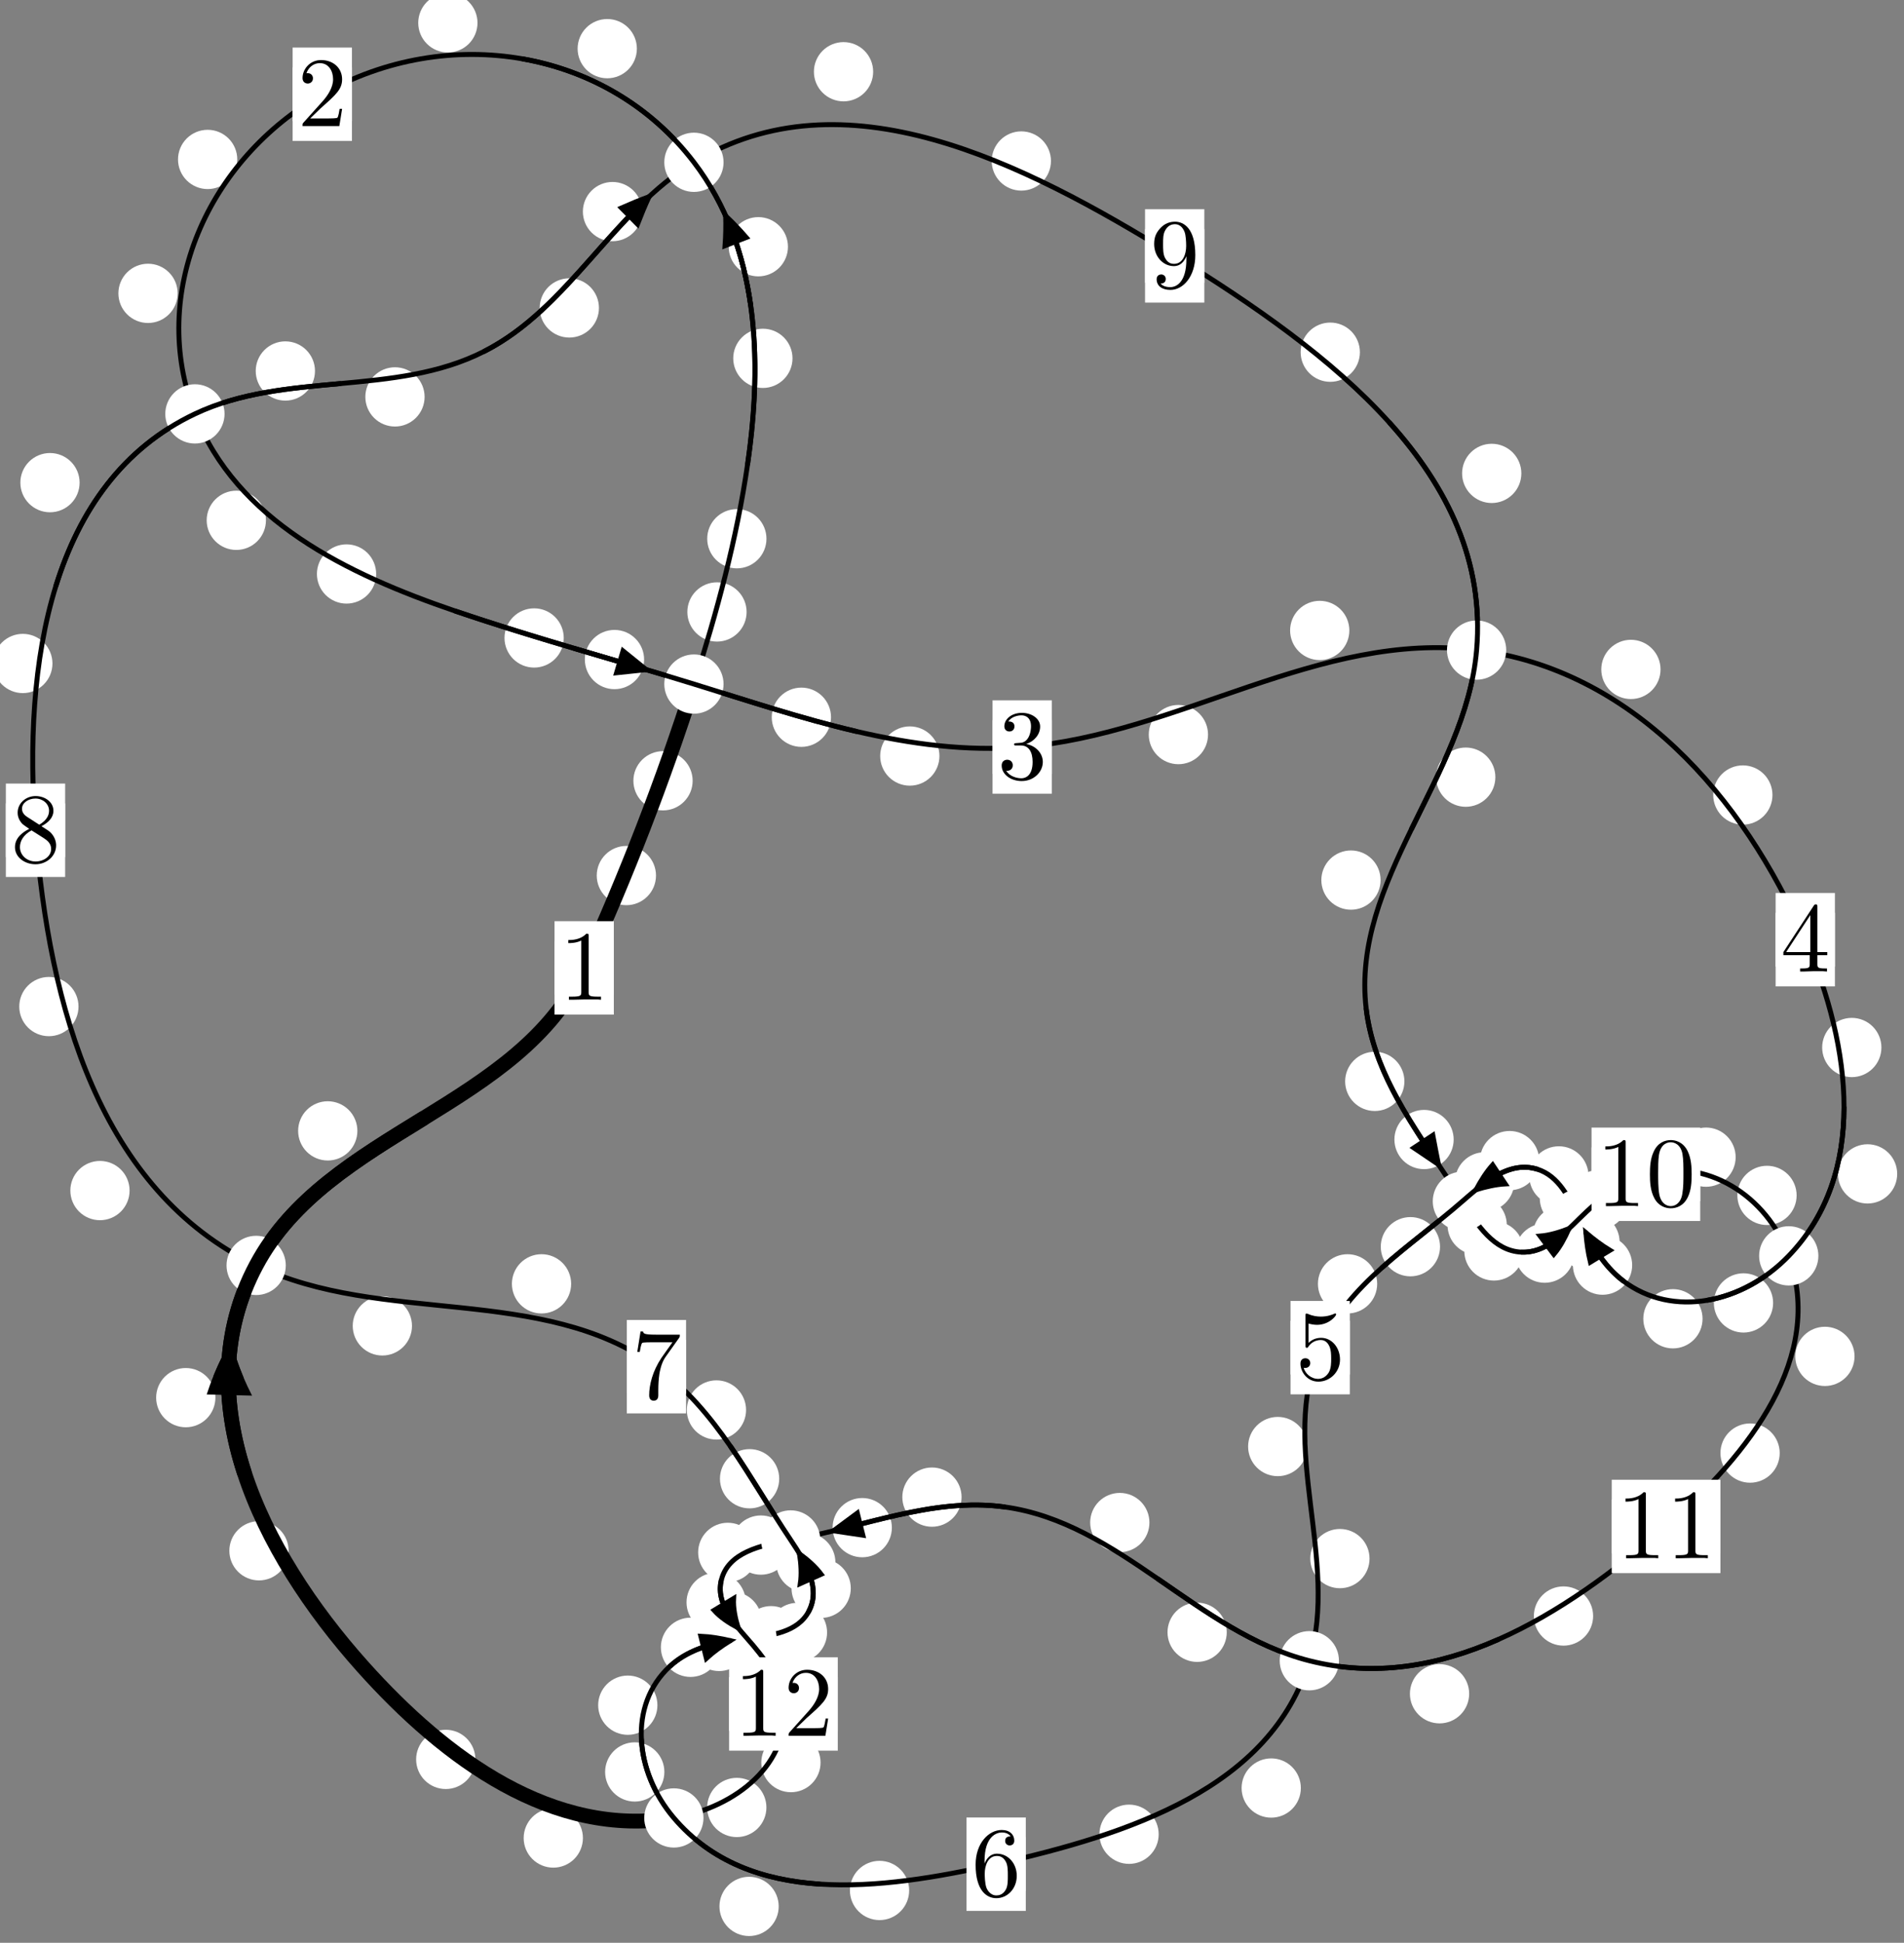 <?xml version="1.0"?>
<!-- Created by MetaPost 1.999 on 2021.07.05:2357 -->
<svg version="1.1" xmlns="http://www.w3.org/2000/svg" xmlns:xlink="http://www.w3.org/1999/xlink" width="192.066" height="195.964" viewBox="0 0 192.066 195.964">
<rect x="0" y="0" width="192.066" height="195.964" fill="#808080" stroke="none"/>
<!-- Original BoundingBox: -70.686783 -126.282303 121.379074 69.682037 -->
  <defs>
    <g transform="scale(0.01,0.01)" id="GLYPHcmr10_48">
      <path style="fill-rule: evenodd;" d="M460 -320C460 -400,455 -480,420 -554C374 -650,292 -666,250 -666C190 -666,117 -640,76 -547C44 -478,39 -400,39 -320C39 -245,43 -155,84 -79C127 2,200 22,249 22C303 22,379 1,423 -94C455 -163,460 -241,460 -320M249 -0C210 -0,151 -25,133 -121C122 -181,122 -273,122 -332C122 -396,122 -462,130 -516C149 -635,224 -644,249 -644C282 -644,348 -626,367 -527C377 -471,377 -395,377 -332C377 -257,377 -189,366 -125C351 -30,294 -0,249 -0"></path>
    </g>
    <g transform="scale(0.01,0.01)" id="GLYPHcmr10_49">
      <path style="fill-rule: evenodd;" d="M294 -640C294 -664,294 -666,271 -666C209 -602,121 -602,89 -602L89 -571C109 -571,168 -571,220 -597L220 -79C220 -43,217 -31,127 -31L95 -31L95 -0L257 -0L130 -3L217 -3L257 -3L297 -3L384 -3L419 -0L419 -31L387 -31C297 -31,294 -42,294 -79"></path>
    </g>
    <g transform="scale(0.01,0.01)" id="GLYPHcmr10_50">
      <path style="fill-rule: evenodd;" d="M127 -77L233 -180C389 -318,449 -372,449 -472C449 -586,359 -666,237 -666C124 -666,50 -574,50 -485C50 -429,100 -429,103 -429C120 -429,155 -441,155 -482C155 -508,137 -534,102 -534C94 -534,92 -534,89 -533C112 -598,166 -635,224 -635C315 -635,358 -554,358 -472C358 -392,308 -313,253 -251L61 -37C50 -26,50 -24,50 -0L421 -0L449 -174L424 -174C419 -144,412 -100,402 -85C395 -77,329 -77,307 -77"></path>
    </g>
    <g transform="scale(0.01,0.01)" id="GLYPHcmr10_51">
      <path style="fill-rule: evenodd;" d="M290 -352C372 -379,430 -449,430 -528C430 -610,342 -666,246 -666C145 -666,69 -606,69 -530C69 -497,91 -478,120 -478C151 -478,171 -500,171 -529C171 -579,124 -579,109 -579C140 -628,206 -641,242 -641C283 -641,338 -619,338 -529C338 -517,336 -459,310 -415C280 -367,246 -364,221 -363C213 -362,189 -360,182 -360C174 -359,167 -358,167 -348C167 -337,174 -337,191 -337L235 -337C317 -337,354 -269,354 -171C354 -35,285 -6,241 -6C198 -6,123 -23,88 -82C123 -77,154 -99,154 -137C154 -173,127 -193,98 -193C74 -193,42 -179,42 -135C42 -44,135 22,244 22C366 22,457 -69,457 -171C457 -253,394 -331,290 -352"></path>
    </g>
    <g transform="scale(0.01,0.01)" id="GLYPHcmr10_52">
      <path style="fill-rule: evenodd;" d="M294 -165L294 -78C294 -42,292 -31,218 -31L197 -31L197 -0L332 -0L238 -3L290 -3L332 -3L374 -3L427 -3L468 -0L468 -31L447 -31C373 -31,371 -42,371 -78L371 -165L471 -165L471 -196L371 -196L371 -651C371 -671,371 -677,355 -677C346 -677,343 -677,335 -665L28 -196L28 -165M300 -196L56 -196L300 -569"></path>
    </g>
    <g transform="scale(0.01,0.01)" id="GLYPHcmr10_53">
      <path style="fill-rule: evenodd;" d="M449 -201C449 -320,367 -420,259 -420C211 -420,168 -404,132 -369L132 -564C152 -558,185 -551,217 -551C340 -551,410 -642,410 -655C410 -661,407 -666,400 -666C399 -666,397 -666,392 -663C372 -654,323 -634,256 -634C216 -634,170 -641,123 -662C115 -665,113 -665,111 -665C101 -665,101 -657,101 -641L101 -345C101 -327,101 -319,115 -319C122 -319,124 -322,128 -328C139 -344,176 -398,257 -398C309 -398,334 -352,342 -334C358 -297,360 -258,360 -208C360 -173,360 -113,336 -71C312 -32,275 -6,229 -6C156 -6,99 -59,82 -118C85 -117,88 -116,99 -116C132 -116,149 -141,149 -165C149 -189,132 -214,99 -214C85 -214,50 -207,50 -161C50 -75,119 22,231 22C347 22,449 -74,449 -201"></path>
    </g>
    <g transform="scale(0.01,0.01)" id="GLYPHcmr10_54">
      <path style="fill-rule: evenodd;" d="M132 -328L132 -352C132 -605,256 -641,307 -641C331 -641,373 -635,395 -601C380 -601,340 -601,340 -556C340 -525,364 -510,386 -510C402 -510,432 -519,432 -558C432 -618,388 -666,305 -666C177 -666,42 -537,42 -316C42 -49,158 22,251 22C362 22,457 -72,457 -204C457 -331,368 -427,257 -427C189 -427,152 -376,132 -328M251 -6C188 -6,158 -66,152 -81C134 -128,134 -208,134 -226C134 -304,166 -404,256 -404C272 -404,318 -404,349 -342C367 -305,367 -254,367 -205C367 -157,367 -107,350 -71C320 -11,274 -6,251 -6"></path>
    </g>
    <g transform="scale(0.01,0.01)" id="GLYPHcmr10_55">
      <path style="fill-rule: evenodd;" d="M476 -609C485 -621,485 -623,485 -644L242 -644C120 -644,118 -657,114 -676L89 -676L56 -470L81 -470C84 -486,93 -549,106 -561C113 -567,191 -567,204 -567L411 -567C400 -551,321 -442,299 -409C209 -274,176 -135,176 -33C176 -23,176 22,222 22C268 22,268 -23,268 -33L268 -84C268 -139,271 -194,279 -248C283 -271,297 -357,341 -419"></path>
    </g>
    <g transform="scale(0.01,0.01)" id="GLYPHcmr10_56">
      <path style="fill-rule: evenodd;" d="M163 -457C117 -487,113 -521,113 -538C113 -599,178 -641,249 -641C322 -641,386 -589,386 -517C386 -460,347 -412,287 -377M309 -362C381 -399,430 -451,430 -517C430 -609,341 -666,250 -666C150 -666,69 -592,69 -499C69 -481,71 -436,113 -389C124 -377,161 -352,186 -335C128 -306,42 -250,42 -151C42 -45,144 22,249 22C362 22,457 -61,457 -168C457 -204,446 -249,408 -291C389 -312,373 -322,309 -362M209 -320L332 -242C360 -223,407 -193,407 -132C407 -58,332 -6,250 -6C164 -6,92 -68,92 -151C92 -209,124 -273,209 -320"></path>
    </g>
    <g transform="scale(0.01,0.01)" id="GLYPHcmr10_57">
      <path style="fill-rule: evenodd;" d="M367 -318L367 -286C367 -52,263 -6,205 -6C188 -6,134 -8,107 -42C151 -42,159 -71,159 -88C159 -119,135 -134,113 -134C97 -134,67 -125,67 -86C67 -19,121 22,206 22C335 22,457 -114,457 -329C457 -598,342 -666,253 -666C198 -666,149 -648,106 -603C65 -558,42 -516,42 -441C42 -316,130 -218,242 -218C303 -218,344 -260,367 -318M243 -241C227 -241,181 -241,150 -304C132 -341,132 -391,132 -440C132 -494,132 -541,153 -578C180 -628,218 -641,253 -641C299 -641,332 -607,349 -562C361 -530,365 -467,365 -421C365 -338,331 -241,243 -241"></path>
    </g>
  </defs>
  <path d="M66.174 88.314C66.174 87.522,65.859 86.762,65.298 86.201C64.738 85.641,63.978 85.326,63.185 85.326C62.392 85.326,61.632 85.641,61.072 86.201C60.511 86.762,60.196 87.522,60.196 88.314C60.196 89.107,60.511 89.867,61.072 90.428C61.632 90.988,62.392 91.303,63.185 91.303C63.978 91.303,64.738 90.988,65.298 90.428C65.859 89.867,66.174 89.107,66.174 88.314Z" style="fill: rgb(100%,100%,100%);stroke: none;"></path>
  <path d="M61.918 97.629C61.918 96.836,61.603 96.076,61.042 95.515C60.482 94.955,59.722 94.64,58.929 94.64C58.136 94.64,57.376 94.955,56.816 95.515C56.255 96.076,55.94 96.836,55.94 97.629C55.94 98.421,56.255 99.182,56.816 99.742C57.376 100.303,58.136 100.617,58.929 100.617C59.722 100.617,60.482 100.303,61.042 99.742C61.603 99.182,61.918 98.421,61.918 97.629Z" style="fill: rgb(100%,100%,100%);stroke: none;"></path>
  <path d="M75.314 61.726C75.314 60.934,74.999 60.173,74.438 59.613C73.878 59.052,73.118 58.737,72.325 58.737C71.532 58.737,70.772 59.052,70.212 59.613C69.651 60.173,69.336 60.934,69.336 61.726C69.336 62.519,69.651 63.279,70.212 63.84C70.772 64.4,71.532 64.715,72.325 64.715C73.118 64.715,73.878 64.4,74.438 63.84C74.999 63.279,75.314 62.519,75.314 61.726Z" style="fill: rgb(100%,100%,100%);stroke: none;"></path>
  <path d="M69.871 78.754C69.871 77.962,69.556 77.202,68.995 76.641C68.435 76.081,67.675 75.766,66.882 75.766C66.089 75.766,65.329 76.081,64.769 76.641C64.208 77.202,63.893 77.962,63.893 78.754C63.893 79.547,64.208 80.307,64.769 80.868C65.329 81.428,66.089 81.743,66.882 81.743C67.675 81.743,68.435 81.428,68.995 80.868C69.556 80.307,69.871 79.547,69.871 78.754Z" style="fill: rgb(100%,100%,100%);stroke: none;"></path>
  <path d="M79.944 36.144C79.944 35.351,79.629 34.591,79.068 34.03C78.508 33.47,77.748 33.155,76.955 33.155C76.162 33.155,75.402 33.47,74.842 34.03C74.281 34.591,73.966 35.351,73.966 36.144C73.966 36.936,74.281 37.697,74.842 38.257C75.402 38.818,76.162 39.133,76.955 39.133C77.748 39.133,78.508 38.818,79.068 38.257C79.629 37.697,79.944 36.936,79.944 36.144Z" style="fill: rgb(100%,100%,100%);stroke: none;"></path>
  <path d="M77.317 54.34C77.317 53.547,77.002 52.787,76.442 52.227C75.881 51.666,75.121 51.351,74.328 51.351C73.536 51.351,72.775 51.666,72.215 52.227C71.655 52.787,71.34 53.547,71.34 54.34C71.34 55.133,71.655 55.893,72.215 56.453C72.775 57.014,73.536 57.329,74.328 57.329C75.121 57.329,75.881 57.014,76.442 56.453C77.002 55.893,77.317 55.133,77.317 54.34Z" style="fill: rgb(100%,100%,100%);stroke: none;"></path>
  <path d="M64.245 4.908C64.245 4.115,63.93 3.355,63.37 2.794C62.809 2.234,62.049 1.919,61.256 1.919C60.464 1.919,59.703 2.234,59.143 2.794C58.583 3.355,58.268 4.115,58.268 4.908C58.268 5.7,58.583 6.461,59.143 7.021C59.703 7.581,60.464 7.896,61.256 7.896C62.049 7.896,62.809 7.581,63.37 7.021C63.93 6.461,64.245 5.7,64.245 4.908Z" style="fill: rgb(100%,100%,100%);stroke: none;"></path>
  <path d="M79.485 24.888C79.485 24.095,79.17 23.335,78.61 22.775C78.049 22.214,77.289 21.899,76.496 21.899C75.704 21.899,74.944 22.214,74.383 22.775C73.823 23.335,73.508 24.095,73.508 24.888C73.508 25.681,73.823 26.441,74.383 27.001C74.944 27.562,75.704 27.877,76.496 27.877C77.289 27.877,78.049 27.562,78.61 27.001C79.17 26.441,79.485 25.681,79.485 24.888Z" style="fill: rgb(100%,100%,100%);stroke: none;"></path>
  <path d="M23.935 16.082C23.935 15.289,23.62 14.529,23.059 13.969C22.499 13.408,21.739 13.093,20.946 13.093C20.153 13.093,19.393 13.408,18.833 13.969C18.272 14.529,17.957 15.289,17.957 16.082C17.957 16.875,18.272 17.635,18.833 18.195C19.393 18.756,20.153 19.071,20.946 19.071C21.739 19.071,22.499 18.756,23.059 18.195C23.62 17.635,23.935 16.875,23.935 16.082Z" style="fill: rgb(100%,100%,100%);stroke: none;"></path>
  <path d="M48.167 2.307C48.167 1.514,47.852 0.754,47.292 0.193C46.731 -0.367,45.971 -0.682,45.178 -0.682C44.386 -0.682,43.626 -0.367,43.065 0.193C42.505 0.754,42.19 1.514,42.19 2.307C42.19 3.099,42.505 3.86,43.065 4.42C43.626 4.98,44.386 5.295,45.178 5.295C45.971 5.295,46.731 4.98,47.292 4.42C47.852 3.86,48.167 3.099,48.167 2.307Z" style="fill: rgb(100%,100%,100%);stroke: none;"></path>
  <path d="M26.827 52.482C26.827 51.69,26.512 50.929,25.951 50.369C25.391 49.808,24.631 49.493,23.838 49.493C23.045 49.493,22.285 49.808,21.725 50.369C21.164 50.929,20.849 51.69,20.849 52.482C20.849 53.275,21.164 54.035,21.725 54.596C22.285 55.156,23.045 55.471,23.838 55.471C24.631 55.471,25.391 55.156,25.951 54.596C26.512 54.035,26.827 53.275,26.827 52.482Z" style="fill: rgb(100%,100%,100%);stroke: none;"></path>
  <path d="M17.921 29.59C17.921 28.797,17.606 28.037,17.045 27.477C16.485 26.916,15.725 26.601,14.932 26.601C14.139 26.601,13.379 26.916,12.819 27.477C12.258 28.037,11.943 28.797,11.943 29.59C11.943 30.383,12.258 31.143,12.819 31.703C13.379 32.264,14.139 32.579,14.932 32.579C15.725 32.579,16.485 32.264,17.045 31.703C17.606 31.143,17.921 30.383,17.921 29.59Z" style="fill: rgb(100%,100%,100%);stroke: none;"></path>
  <path d="M56.869 64.349C56.869 63.556,56.554 62.796,55.993 62.235C55.433 61.675,54.673 61.36,53.88 61.36C53.087 61.36,52.327 61.675,51.766 62.235C51.206 62.796,50.891 63.556,50.891 64.349C50.891 65.141,51.206 65.901,51.766 66.462C52.327 67.022,53.087 67.337,53.88 67.337C54.673 67.337,55.433 67.022,55.993 66.462C56.554 65.901,56.869 65.141,56.869 64.349Z" style="fill: rgb(100%,100%,100%);stroke: none;"></path>
  <path d="M37.946 57.895C37.946 57.103,37.631 56.342,37.071 55.782C36.511 55.222,35.75 54.907,34.958 54.907C34.165 54.907,33.405 55.222,32.844 55.782C32.284 56.342,31.969 57.103,31.969 57.895C31.969 58.688,32.284 59.448,32.844 60.009C33.405 60.569,34.165 60.884,34.958 60.884C35.75 60.884,36.511 60.569,37.071 60.009C37.631 59.448,37.946 58.688,37.946 57.895Z" style="fill: rgb(100%,100%,100%);stroke: none;"></path>
  <path d="M83.829 72.346C83.829 71.553,83.514 70.793,82.953 70.233C82.393 69.672,81.633 69.357,80.84 69.357C80.047 69.357,79.287 69.672,78.727 70.233C78.166 70.793,77.851 71.553,77.851 72.346C77.851 73.139,78.166 73.899,78.727 74.459C79.287 75.02,80.047 75.335,80.84 75.335C81.633 75.335,82.393 75.02,82.953 74.459C83.514 73.899,83.829 73.139,83.829 72.346Z" style="fill: rgb(100%,100%,100%);stroke: none;"></path>
  <path d="M64.975 66.526C64.975 65.734,64.66 64.973,64.099 64.413C63.539 63.852,62.779 63.538,61.986 63.538C61.193 63.538,60.433 63.852,59.873 64.413C59.312 64.973,58.997 65.734,58.997 66.526C58.997 67.319,59.312 68.079,59.873 68.64C60.433 69.2,61.193 69.515,61.986 69.515C62.779 69.515,63.539 69.2,64.099 68.64C64.66 68.079,64.975 67.319,64.975 66.526Z" style="fill: rgb(100%,100%,100%);stroke: none;"></path>
  <path d="M121.86 74.095C121.86 73.302,121.545 72.542,120.984 71.982C120.424 71.421,119.663 71.106,118.871 71.106C118.078 71.106,117.318 71.421,116.757 71.982C116.197 72.542,115.882 73.302,115.882 74.095C115.882 74.888,116.197 75.648,116.757 76.208C117.318 76.769,118.078 77.084,118.871 77.084C119.663 77.084,120.424 76.769,120.984 76.208C121.545 75.648,121.86 74.888,121.86 74.095Z" style="fill: rgb(100%,100%,100%);stroke: none;"></path>
  <path d="M94.766 76.259C94.766 75.466,94.451 74.706,93.891 74.145C93.33 73.585,92.57 73.27,91.777 73.27C90.985 73.27,90.225 73.585,89.664 74.145C89.104 74.706,88.789 75.466,88.789 76.259C88.789 77.051,89.104 77.811,89.664 78.372C90.225 78.932,90.985 79.247,91.777 79.247C92.57 79.247,93.33 78.932,93.891 78.372C94.451 77.811,94.766 77.051,94.766 76.259Z" style="fill: rgb(100%,100%,100%);stroke: none;"></path>
  <path d="M167.507 67.522C167.507 66.729,167.192 65.969,166.631 65.409C166.071 64.848,165.311 64.533,164.518 64.533C163.725 64.533,162.965 64.848,162.405 65.409C161.844 65.969,161.529 66.729,161.529 67.522C161.529 68.315,161.844 69.075,162.405 69.635C162.965 70.196,163.725 70.511,164.518 70.511C165.311 70.511,166.071 70.196,166.631 69.635C167.192 69.075,167.507 68.315,167.507 67.522Z" style="fill: rgb(100%,100%,100%);stroke: none;"></path>
  <path d="M136.116 63.592C136.116 62.799,135.801 62.039,135.241 61.479C134.68 60.918,133.92 60.603,133.127 60.603C132.335 60.603,131.574 60.918,131.014 61.479C130.454 62.039,130.139 62.799,130.139 63.592C130.139 64.385,130.454 65.145,131.014 65.705C131.574 66.266,132.335 66.581,133.127 66.581C133.92 66.581,134.68 66.266,135.241 65.705C135.801 65.145,136.116 64.385,136.116 63.592Z" style="fill: rgb(100%,100%,100%);stroke: none;"></path>
  <path d="M189.788 105.658C189.788 104.866,189.473 104.105,188.913 103.545C188.352 102.984,187.592 102.67,186.8 102.67C186.007 102.67,185.247 102.984,184.686 103.545C184.126 104.105,183.811 104.866,183.811 105.658C183.811 106.451,184.126 107.211,184.686 107.772C185.247 108.332,186.007 108.647,186.8 108.647C187.592 108.647,188.352 108.332,188.913 107.772C189.473 107.211,189.788 106.451,189.788 105.658Z" style="fill: rgb(100%,100%,100%);stroke: none;"></path>
  <path d="M178.798 80.19C178.798 79.398,178.483 78.638,177.923 78.077C177.362 77.517,176.602 77.202,175.81 77.202C175.017 77.202,174.257 77.517,173.696 78.077C173.136 78.638,172.821 79.398,172.821 80.19C172.821 80.983,173.136 81.743,173.696 82.304C174.257 82.864,175.017 83.179,175.81 83.179C176.602 83.179,177.362 82.864,177.923 82.304C178.483 81.743,178.798 80.983,178.798 80.19Z" style="fill: rgb(100%,100%,100%);stroke: none;"></path>
  <path d="M178.863 131.421C178.863 130.629,178.548 129.869,177.988 129.308C177.427 128.748,176.667 128.433,175.875 128.433C175.082 128.433,174.322 128.748,173.761 129.308C173.201 129.869,172.886 130.629,172.886 131.421C172.886 132.214,173.201 132.974,173.761 133.535C174.322 134.095,175.082 134.41,175.875 134.41C176.667 134.41,177.427 134.095,177.988 133.535C178.548 132.974,178.863 132.214,178.863 131.421Z" style="fill: rgb(100%,100%,100%);stroke: none;"></path>
  <path d="M191.379 118.407C191.379 117.614,191.064 116.854,190.504 116.293C189.943 115.733,189.183 115.418,188.39 115.418C187.598 115.418,186.837 115.733,186.277 116.293C185.717 116.854,185.402 117.614,185.402 118.407C185.402 119.199,185.717 119.96,186.277 120.52C186.837 121.081,187.598 121.395,188.39 121.395C189.183 121.395,189.943 121.081,190.504 120.52C191.064 119.96,191.379 119.199,191.379 118.407Z" style="fill: rgb(100%,100%,100%);stroke: none;"></path>
  <path d="M164.645 127.611C164.645 126.818,164.33 126.058,163.77 125.497C163.21 124.937,162.449 124.622,161.657 124.622C160.864 124.622,160.104 124.937,159.543 125.497C158.983 126.058,158.668 126.818,158.668 127.611C158.668 128.403,158.983 129.164,159.543 129.724C160.104 130.285,160.864 130.599,161.657 130.599C162.449 130.599,163.21 130.285,163.77 129.724C164.33 129.164,164.645 128.403,164.645 127.611Z" style="fill: rgb(100%,100%,100%);stroke: none;"></path>
  <path d="M171.746 133.02C171.746 132.227,171.431 131.467,170.871 130.907C170.31 130.346,169.55 130.031,168.757 130.031C167.965 130.031,167.205 130.346,166.644 130.907C166.084 131.467,165.769 132.227,165.769 133.02C165.769 133.813,166.084 134.573,166.644 135.133C167.205 135.694,167.965 136.009,168.757 136.009C169.55 136.009,170.31 135.694,170.871 135.133C171.431 134.573,171.746 133.813,171.746 133.02Z" style="fill: rgb(100%,100%,100%);stroke: none;"></path>
  <path d="M161.302 120.859C161.302 120.067,160.987 119.307,160.427 118.746C159.866 118.186,159.106 117.871,158.314 117.871C157.521 117.871,156.761 118.186,156.2 118.746C155.64 119.307,155.325 120.067,155.325 120.859C155.325 121.652,155.64 122.412,156.2 122.973C156.761 123.533,157.521 123.848,158.314 123.848C159.106 123.848,159.866 123.533,160.427 122.973C160.987 122.412,161.302 121.652,161.302 120.859Z" style="fill: rgb(100%,100%,100%);stroke: none;"></path>
  <path d="M163.379 125.285C163.379 124.492,163.064 123.732,162.504 123.172C161.943 122.611,161.183 122.296,160.391 122.296C159.598 122.296,158.838 122.611,158.277 123.172C157.717 123.732,157.402 124.492,157.402 125.285C157.402 126.078,157.717 126.838,158.277 127.398C158.838 127.959,159.598 128.274,160.391 128.274C161.183 128.274,161.943 127.959,162.504 127.398C163.064 126.838,163.379 126.078,163.379 125.285Z" style="fill: rgb(100%,100%,100%);stroke: none;"></path>
  <path d="M155.268 117.067C155.268 116.274,154.953 115.514,154.392 114.953C153.832 114.393,153.072 114.078,152.279 114.078C151.486 114.078,150.726 114.393,150.166 114.953C149.605 115.514,149.29 116.274,149.29 117.067C149.29 117.859,149.605 118.62,150.166 119.18C150.726 119.741,151.486 120.056,152.279 120.056C153.072 120.056,153.832 119.741,154.392 119.18C154.953 118.62,155.268 117.859,155.268 117.067Z" style="fill: rgb(100%,100%,100%);stroke: none;"></path>
  <path d="M160.241 118.609C160.241 117.817,159.926 117.056,159.366 116.496C158.805 115.935,158.045 115.621,157.252 115.621C156.46 115.621,155.7 115.935,155.139 116.496C154.579 117.056,154.264 117.817,154.264 118.609C154.264 119.402,154.579 120.162,155.139 120.723C155.7 121.283,156.46 121.598,157.252 121.598C158.045 121.598,158.805 121.283,159.366 120.723C159.926 120.162,160.241 119.402,160.241 118.609Z" style="fill: rgb(100%,100%,100%);stroke: none;"></path>
  <path d="M145.264 125.751C145.264 124.958,144.949 124.198,144.389 123.638C143.828 123.077,143.068 122.762,142.275 122.762C141.483 122.762,140.722 123.077,140.162 123.638C139.601 124.198,139.286 124.958,139.286 125.751C139.286 126.544,139.601 127.304,140.162 127.864C140.722 128.425,141.483 128.74,142.275 128.74C143.068 128.74,143.828 128.425,144.389 127.864C144.949 127.304,145.264 126.544,145.264 125.751Z" style="fill: rgb(100%,100%,100%);stroke: none;"></path>
  <path d="M152.752 119.209C152.752 118.417,152.437 117.656,151.877 117.096C151.316 116.535,150.556 116.22,149.764 116.22C148.971 116.22,148.211 116.535,147.65 117.096C147.09 117.656,146.775 118.417,146.775 119.209C146.775 120.002,147.09 120.762,147.65 121.323C148.211 121.883,148.971 122.198,149.764 122.198C150.556 122.198,151.316 121.883,151.877 121.323C152.437 120.762,152.752 120.002,152.752 119.209Z" style="fill: rgb(100%,100%,100%);stroke: none;"></path>
  <path d="M131.881 145.908C131.881 145.116,131.566 144.355,131.006 143.795C130.445 143.234,129.685 142.919,128.892 142.919C128.1 142.919,127.339 143.234,126.779 143.795C126.218 144.355,125.903 145.116,125.903 145.908C125.903 146.701,126.218 147.461,126.779 148.022C127.339 148.582,128.1 148.897,128.892 148.897C129.685 148.897,130.445 148.582,131.006 148.022C131.566 147.461,131.881 146.701,131.881 145.908Z" style="fill: rgb(100%,100%,100%);stroke: none;"></path>
  <path d="M138.923 129.496C138.923 128.704,138.609 127.944,138.048 127.383C137.488 126.823,136.727 126.508,135.935 126.508C135.142 126.508,134.382 126.823,133.821 127.383C133.261 127.944,132.946 128.704,132.946 129.496C132.946 130.289,133.261 131.049,133.821 131.61C134.382 132.17,135.142 132.485,135.935 132.485C136.727 132.485,137.488 132.17,138.048 131.61C138.609 131.049,138.923 130.289,138.923 129.496Z" style="fill: rgb(100%,100%,100%);stroke: none;"></path>
  <path d="M131.223 180.352C131.223 179.559,130.908 178.799,130.348 178.239C129.787 177.678,129.027 177.363,128.234 177.363C127.442 177.363,126.681 177.678,126.121 178.239C125.56 178.799,125.246 179.559,125.246 180.352C125.246 181.145,125.56 181.905,126.121 182.465C126.681 183.026,127.442 183.341,128.234 183.341C129.027 183.341,129.787 183.026,130.348 182.465C130.908 181.905,131.223 181.145,131.223 180.352Z" style="fill: rgb(100%,100%,100%);stroke: none;"></path>
  <path d="M138.152 157.211C138.152 156.418,137.837 155.658,137.277 155.097C136.716 154.537,135.956 154.222,135.164 154.222C134.371 154.222,133.611 154.537,133.05 155.097C132.49 155.658,132.175 156.418,132.175 157.211C132.175 158.003,132.49 158.764,133.05 159.324C133.611 159.885,134.371 160.2,135.164 160.2C135.956 160.2,136.716 159.885,137.277 159.324C137.837 158.764,138.152 158.003,138.152 157.211Z" style="fill: rgb(100%,100%,100%);stroke: none;"></path>
  <path d="M91.712 190.685C91.712 189.892,91.397 189.132,90.837 188.572C90.276 188.011,89.516 187.696,88.723 187.696C87.931 187.696,87.171 188.011,86.61 188.572C86.05 189.132,85.735 189.892,85.735 190.685C85.735 191.478,86.05 192.238,86.61 192.798C87.171 193.359,87.931 193.674,88.723 193.674C89.516 193.674,90.276 193.359,90.837 192.798C91.397 192.238,91.712 191.478,91.712 190.685Z" style="fill: rgb(100%,100%,100%);stroke: none;"></path>
  <path d="M116.883 185.015C116.883 184.222,116.568 183.462,116.007 182.901C115.447 182.341,114.687 182.026,113.894 182.026C113.101 182.026,112.341 182.341,111.781 182.901C111.22 183.462,110.905 184.222,110.905 185.015C110.905 185.807,111.22 186.568,111.781 187.128C112.341 187.689,113.101 188.004,113.894 188.004C114.687 188.004,115.447 187.689,116.007 187.128C116.568 186.568,116.883 185.807,116.883 185.015Z" style="fill: rgb(100%,100%,100%);stroke: none;"></path>
  <path d="M67.019 178.73C67.019 177.938,66.704 177.178,66.143 176.617C65.583 176.057,64.822 175.742,64.03 175.742C63.237 175.742,62.477 176.057,61.916 176.617C61.356 177.178,61.041 177.938,61.041 178.73C61.041 179.523,61.356 180.283,61.916 180.844C62.477 181.404,63.237 181.719,64.03 181.719C64.822 181.719,65.583 181.404,66.143 180.844C66.704 180.283,67.019 179.523,67.019 178.73Z" style="fill: rgb(100%,100%,100%);stroke: none;"></path>
  <path d="M78.552 192.294C78.552 191.501,78.237 190.741,77.677 190.18C77.116 189.62,76.356 189.305,75.563 189.305C74.771 189.305,74.011 189.62,73.45 190.18C72.89 190.741,72.575 191.501,72.575 192.294C72.575 193.086,72.89 193.846,73.45 194.407C74.011 194.967,74.771 195.282,75.563 195.282C76.356 195.282,77.116 194.967,77.677 194.407C78.237 193.846,78.552 193.086,78.552 192.294Z" style="fill: rgb(100%,100%,100%);stroke: none;"></path>
  <path d="M72.644 166.158C72.644 165.365,72.329 164.605,71.768 164.045C71.208 163.484,70.448 163.169,69.655 163.169C68.862 163.169,68.102 163.484,67.542 164.045C66.981 164.605,66.666 165.365,66.666 166.158C66.666 166.951,66.981 167.711,67.542 168.271C68.102 168.832,68.862 169.147,69.655 169.147C70.448 169.147,71.208 168.832,71.768 168.271C72.329 167.711,72.644 166.951,72.644 166.158Z" style="fill: rgb(100%,100%,100%);stroke: none;"></path>
  <path d="M66.317 171.997C66.317 171.204,66.002 170.444,65.442 169.883C64.881 169.323,64.121 169.008,63.329 169.008C62.536 169.008,61.776 169.323,61.215 169.883C60.655 170.444,60.34 171.204,60.34 171.997C60.34 172.79,60.655 173.55,61.215 174.11C61.776 174.671,62.536 174.986,63.329 174.986C64.121 174.986,64.881 174.671,65.442 174.11C66.002 173.55,66.317 172.79,66.317 171.997Z" style="fill: rgb(100%,100%,100%);stroke: none;"></path>
  <path d="M80.769 164.989C80.769 164.196,80.454 163.436,79.894 162.876C79.333 162.315,78.573 162,77.78 162C76.988 162,76.227 162.315,75.667 162.876C75.107 163.436,74.792 164.196,74.792 164.989C74.792 165.782,75.107 166.542,75.667 167.102C76.227 167.663,76.988 167.978,77.78 167.978C78.573 167.978,79.333 167.663,79.894 167.102C80.454 166.542,80.769 165.782,80.769 164.989Z" style="fill: rgb(100%,100%,100%);stroke: none;"></path>
  <path d="M75.527 165.566C75.527 164.773,75.212 164.013,74.652 163.452C74.091 162.892,73.331 162.577,72.538 162.577C71.746 162.577,70.986 162.892,70.425 163.452C69.865 164.013,69.55 164.773,69.55 165.566C69.55 166.358,69.865 167.119,70.425 167.679C70.986 168.24,71.746 168.555,72.538 168.555C73.331 168.555,74.091 168.24,74.652 167.679C75.212 167.119,75.527 166.358,75.527 165.566Z" style="fill: rgb(100%,100%,100%);stroke: none;"></path>
  <path d="M85.823 160.206C85.823 159.414,85.508 158.654,84.947 158.093C84.387 157.533,83.627 157.218,82.834 157.218C82.041 157.218,81.281 157.533,80.721 158.093C80.16 158.654,79.845 159.414,79.845 160.206C79.845 160.999,80.16 161.759,80.721 162.32C81.281 162.88,82.041 163.195,82.834 163.195C83.627 163.195,84.387 162.88,84.947 162.32C85.508 161.759,85.823 160.999,85.823 160.206Z" style="fill: rgb(100%,100%,100%);stroke: none;"></path>
  <path d="M83.432 164.661C83.432 163.869,83.117 163.108,82.557 162.548C81.996 161.987,81.236 161.672,80.443 161.672C79.651 161.672,78.89 161.987,78.33 162.548C77.77 163.108,77.455 163.869,77.455 164.661C77.455 165.454,77.77 166.214,78.33 166.775C78.89 167.335,79.651 167.65,80.443 167.65C81.236 167.65,81.996 167.335,82.557 166.775C83.117 166.214,83.432 165.454,83.432 164.661Z" style="fill: rgb(100%,100%,100%);stroke: none;"></path>
  <path d="M78.603 149.156C78.603 148.363,78.288 147.603,77.727 147.043C77.167 146.482,76.406 146.167,75.614 146.167C74.821 146.167,74.061 146.482,73.5 147.043C72.94 147.603,72.625 148.363,72.625 149.156C72.625 149.949,72.94 150.709,73.5 151.27C74.061 151.83,74.821 152.145,75.614 152.145C76.406 152.145,77.167 151.83,77.727 151.27C78.288 150.709,78.603 149.949,78.603 149.156Z" style="fill: rgb(100%,100%,100%);stroke: none;"></path>
  <path d="M84.272 157.601C84.272 156.809,83.957 156.048,83.397 155.488C82.836 154.928,82.076 154.613,81.283 154.613C80.491 154.613,79.731 154.928,79.17 155.488C78.61 156.048,78.295 156.809,78.295 157.601C78.295 158.394,78.61 159.154,79.17 159.715C79.731 160.275,80.491 160.59,81.283 160.59C82.076 160.59,82.836 160.275,83.397 159.715C83.957 159.154,84.272 158.394,84.272 157.601Z" style="fill: rgb(100%,100%,100%);stroke: none;"></path>
  <path d="M57.615 129.496C57.615 128.704,57.3 127.943,56.74 127.383C56.179 126.822,55.419 126.507,54.627 126.507C53.834 126.507,53.074 126.822,52.513 127.383C51.953 127.943,51.638 128.704,51.638 129.496C51.638 130.289,51.953 131.049,52.513 131.61C53.074 132.17,53.834 132.485,54.627 132.485C55.419 132.485,56.179 132.17,56.74 131.61C57.3 131.049,57.615 130.289,57.615 129.496Z" style="fill: rgb(100%,100%,100%);stroke: none;"></path>
  <path d="M75.26 142.218C75.26 141.426,74.945 140.665,74.385 140.105C73.824 139.544,73.064 139.23,72.272 139.23C71.479 139.23,70.719 139.544,70.158 140.105C69.598 140.665,69.283 141.426,69.283 142.218C69.283 143.011,69.598 143.771,70.158 144.332C70.719 144.892,71.479 145.207,72.272 145.207C73.064 145.207,73.824 144.892,74.385 144.332C74.945 143.771,75.26 143.011,75.26 142.218Z" style="fill: rgb(100%,100%,100%);stroke: none;"></path>
  <path d="M13.073 120.089C13.073 119.297,12.758 118.536,12.198 117.976C11.637 117.415,10.877 117.1,10.084 117.1C9.292 117.1,8.532 117.415,7.971 117.976C7.411 118.536,7.096 119.297,7.096 120.089C7.096 120.882,7.411 121.642,7.971 122.203C8.532 122.763,9.292 123.078,10.084 123.078C10.877 123.078,11.637 122.763,12.198 122.203C12.758 121.642,13.073 120.882,13.073 120.089Z" style="fill: rgb(100%,100%,100%);stroke: none;"></path>
  <path d="M41.559 133.738C41.559 132.945,41.244 132.185,40.684 131.625C40.123 131.064,39.363 130.749,38.571 130.749C37.778 130.749,37.018 131.064,36.457 131.625C35.897 132.185,35.582 132.945,35.582 133.738C35.582 134.531,35.897 135.291,36.457 135.851C37.018 136.412,37.778 136.727,38.571 136.727C39.363 136.727,40.123 136.412,40.684 135.851C41.244 135.291,41.559 134.531,41.559 133.738Z" style="fill: rgb(100%,100%,100%);stroke: none;"></path>
  <path d="M5.291 66.924C5.291 66.131,4.976 65.371,4.415 64.81C3.855 64.25,3.095 63.935,2.302 63.935C1.509 63.935,0.749 64.25,0.189 64.81C-0.372 65.371,-0.687 66.131,-0.687 66.924C-0.687 67.716,-0.372 68.476,0.189 69.037C0.749 69.597,1.509 69.912,2.302 69.912C3.095 69.912,3.855 69.597,4.415 69.037C4.976 68.476,5.291 67.716,5.291 66.924Z" style="fill: rgb(100%,100%,100%);stroke: none;"></path>
  <path d="M7.92 101.53C7.92 100.737,7.605 99.977,7.045 99.416C6.485 98.856,5.724 98.541,4.932 98.541C4.139 98.541,3.379 98.856,2.818 99.416C2.258 99.977,1.943 100.737,1.943 101.53C1.943 102.322,2.258 103.083,2.818 103.643C3.379 104.204,4.139 104.518,4.932 104.518C5.724 104.518,6.485 104.204,7.045 103.643C7.605 103.083,7.92 102.322,7.92 101.53Z" style="fill: rgb(100%,100%,100%);stroke: none;"></path>
  <path d="M31.774 37.42C31.774 36.627,31.459 35.867,30.898 35.307C30.338 34.746,29.578 34.431,28.785 34.431C27.992 34.431,27.232 34.746,26.672 35.307C26.111 35.867,25.796 36.627,25.796 37.42C25.796 38.213,26.111 38.973,26.672 39.533C27.232 40.094,27.992 40.409,28.785 40.409C29.578 40.409,30.338 40.094,30.898 39.533C31.459 38.973,31.774 38.213,31.774 37.42Z" style="fill: rgb(100%,100%,100%);stroke: none;"></path>
  <path d="M8.031 48.683C8.031 47.891,7.716 47.131,7.155 46.57C6.595 46.01,5.835 45.695,5.042 45.695C4.249 45.695,3.489 46.01,2.929 46.57C2.368 47.131,2.053 47.891,2.053 48.683C2.053 49.476,2.368 50.236,2.929 50.797C3.489 51.357,4.249 51.672,5.042 51.672C5.835 51.672,6.595 51.357,7.155 50.797C7.716 50.236,8.031 49.476,8.031 48.683Z" style="fill: rgb(100%,100%,100%);stroke: none;"></path>
  <path d="M60.419 31.06C60.419 30.268,60.104 29.508,59.544 28.947C58.983 28.387,58.223 28.072,57.431 28.072C56.638 28.072,55.878 28.387,55.317 28.947C54.757 29.508,54.442 30.268,54.442 31.06C54.442 31.853,54.757 32.613,55.317 33.174C55.878 33.734,56.638 34.049,57.431 34.049C58.223 34.049,58.983 33.734,59.544 33.174C60.104 32.613,60.419 31.853,60.419 31.06Z" style="fill: rgb(100%,100%,100%);stroke: none;"></path>
  <path d="M42.832 40.034C42.832 39.241,42.517 38.481,41.956 37.921C41.396 37.36,40.636 37.045,39.843 37.045C39.05 37.045,38.29 37.36,37.73 37.921C37.169 38.481,36.854 39.241,36.854 40.034C36.854 40.827,37.169 41.587,37.73 42.147C38.29 42.708,39.05 43.023,39.843 43.023C40.636 43.023,41.396 42.708,41.956 42.147C42.517 41.587,42.832 40.827,42.832 40.034Z" style="fill: rgb(100%,100%,100%);stroke: none;"></path>
  <path d="M88.08 7.235C88.08 6.443,87.765 5.682,87.205 5.122C86.645 4.562,85.884 4.247,85.092 4.247C84.299 4.247,83.539 4.562,82.978 5.122C82.418 5.682,82.103 6.443,82.103 7.235C82.103 8.028,82.418 8.788,82.978 9.349C83.539 9.909,84.299 10.224,85.092 10.224C85.884 10.224,86.645 9.909,87.205 9.349C87.765 8.788,88.08 8.028,88.08 7.235Z" style="fill: rgb(100%,100%,100%);stroke: none;"></path>
  <path d="M64.775 21.343C64.775 20.55,64.46 19.79,63.9 19.23C63.339 18.669,62.579 18.354,61.786 18.354C60.994 18.354,60.234 18.669,59.673 19.23C59.113 19.79,58.798 20.55,58.798 21.343C58.798 22.136,59.113 22.896,59.673 23.456C60.234 24.017,60.994 24.332,61.786 24.332C62.579 24.332,63.339 24.017,63.9 23.456C64.46 22.896,64.775 22.136,64.775 21.343Z" style="fill: rgb(100%,100%,100%);stroke: none;"></path>
  <path d="M137.18 35.525C137.18 34.732,136.865 33.972,136.305 33.412C135.744 32.851,134.984 32.536,134.191 32.536C133.399 32.536,132.639 32.851,132.078 33.412C131.518 33.972,131.203 34.732,131.203 35.525C131.203 36.318,131.518 37.078,132.078 37.638C132.639 38.199,133.399 38.514,134.191 38.514C134.984 38.514,135.744 38.199,136.305 37.638C136.865 37.078,137.18 36.318,137.18 35.525Z" style="fill: rgb(100%,100%,100%);stroke: none;"></path>
  <path d="M106.015 16.239C106.015 15.446,105.7 14.686,105.14 14.125C104.579 13.565,103.819 13.25,103.026 13.25C102.234 13.25,101.473 13.565,100.913 14.125C100.352 14.686,100.038 15.446,100.038 16.239C100.038 17.031,100.352 17.792,100.913 18.352C101.473 18.913,102.234 19.227,103.026 19.227C103.819 19.227,104.579 18.913,105.14 18.352C105.7 17.792,106.015 17.031,106.015 16.239Z" style="fill: rgb(100%,100%,100%);stroke: none;"></path>
  <path d="M150.845 78.391C150.845 77.598,150.53 76.838,149.969 76.278C149.409 75.717,148.649 75.402,147.856 75.402C147.063 75.402,146.303 75.717,145.743 76.278C145.182 76.838,144.867 77.598,144.867 78.391C144.867 79.184,145.182 79.944,145.743 80.504C146.303 81.065,147.063 81.38,147.856 81.38C148.649 81.38,149.409 81.065,149.969 80.504C150.53 79.944,150.845 79.184,150.845 78.391Z" style="fill: rgb(100%,100%,100%);stroke: none;"></path>
  <path d="M153.466 47.75C153.466 46.957,153.151 46.197,152.591 45.637C152.03 45.076,151.27 44.761,150.478 44.761C149.685 44.761,148.925 45.076,148.364 45.637C147.804 46.197,147.489 46.957,147.489 47.75C147.489 48.543,147.804 49.303,148.364 49.863C148.925 50.424,149.685 50.739,150.478 50.739C151.27 50.739,152.03 50.424,152.591 49.863C153.151 49.303,153.466 48.543,153.466 47.75Z" style="fill: rgb(100%,100%,100%);stroke: none;"></path>
  <path d="M141.669 109.075C141.669 108.283,141.354 107.523,140.793 106.962C140.233 106.402,139.473 106.087,138.68 106.087C137.887 106.087,137.127 106.402,136.566 106.962C136.006 107.523,135.691 108.283,135.691 109.075C135.691 109.868,136.006 110.628,136.566 111.189C137.127 111.749,137.887 112.064,138.68 112.064C139.473 112.064,140.233 111.749,140.793 111.189C141.354 110.628,141.669 109.868,141.669 109.075Z" style="fill: rgb(100%,100%,100%);stroke: none;"></path>
  <path d="M139.267 88.771C139.267 87.979,138.953 87.218,138.392 86.658C137.832 86.097,137.071 85.783,136.279 85.783C135.486 85.783,134.726 86.097,134.165 86.658C133.605 87.218,133.29 87.979,133.29 88.771C133.29 89.564,133.605 90.324,134.165 90.885C134.726 91.445,135.486 91.76,136.279 91.76C137.071 91.76,137.832 91.445,138.392 90.885C138.953 90.324,139.267 89.564,139.267 88.771Z" style="fill: rgb(100%,100%,100%);stroke: none;"></path>
  <path d="M151.999 123.571C151.999 122.778,151.684 122.018,151.123 121.458C150.563 120.897,149.803 120.582,149.01 120.582C148.217 120.582,147.457 120.897,146.897 121.458C146.336 122.018,146.021 122.778,146.021 123.571C146.021 124.364,146.336 125.124,146.897 125.684C147.457 126.245,148.217 126.56,149.01 126.56C149.803 126.56,150.563 126.245,151.123 125.684C151.684 125.124,151.999 124.364,151.999 123.571Z" style="fill: rgb(100%,100%,100%);stroke: none;"></path>
  <path d="M146.639 114.94C146.639 114.148,146.324 113.388,145.763 112.827C145.203 112.267,144.442 111.952,143.65 111.952C142.857 111.952,142.097 112.267,141.536 112.827C140.976 113.388,140.661 114.148,140.661 114.94C140.661 115.733,140.976 116.493,141.536 117.054C142.097 117.614,142.857 117.929,143.65 117.929C144.442 117.929,145.203 117.614,145.763 117.054C146.324 116.493,146.639 115.733,146.639 114.94Z" style="fill: rgb(100%,100%,100%);stroke: none;"></path>
  <path d="M158.809 126.401C158.809 125.608,158.494 124.848,157.934 124.287C157.373 123.727,156.613 123.412,155.82 123.412C155.028 123.412,154.267 123.727,153.707 124.287C153.147 124.848,152.832 125.608,152.832 126.401C152.832 127.193,153.147 127.954,153.707 128.514C154.267 129.075,155.028 129.39,155.82 129.39C156.613 129.39,157.373 129.075,157.934 128.514C158.494 127.954,158.809 127.193,158.809 126.401Z" style="fill: rgb(100%,100%,100%);stroke: none;"></path>
  <path d="M153.69 126.18C153.69 125.387,153.375 124.627,152.815 124.066C152.254 123.506,151.494 123.191,150.701 123.191C149.909 123.191,149.148 123.506,148.588 124.066C148.028 124.627,147.713 125.387,147.713 126.18C147.713 126.972,148.028 127.733,148.588 128.293C149.148 128.854,149.909 129.168,150.701 129.168C151.494 129.168,152.254 128.854,152.815 128.293C153.375 127.733,153.69 126.972,153.69 126.18Z" style="fill: rgb(100%,100%,100%);stroke: none;"></path>
  <path d="M164.232 121.016C164.232 120.223,163.917 119.463,163.357 118.903C162.796 118.342,162.036 118.027,161.244 118.027C160.451 118.027,159.691 118.342,159.13 118.903C158.57 119.463,158.255 120.223,158.255 121.016C158.255 121.809,158.57 122.569,159.13 123.129C159.691 123.69,160.451 124.005,161.244 124.005C162.036 124.005,162.796 123.69,163.357 123.129C163.917 122.569,164.232 121.809,164.232 121.016Z" style="fill: rgb(100%,100%,100%);stroke: none;"></path>
  <path d="M160.605 124.595C160.605 123.803,160.29 123.042,159.729 122.482C159.169 121.921,158.409 121.606,157.616 121.606C156.823 121.606,156.063 121.921,155.503 122.482C154.942 123.042,154.627 123.803,154.627 124.595C154.627 125.388,154.942 126.148,155.503 126.709C156.063 127.269,156.823 127.584,157.616 127.584C158.409 127.584,159.169 127.269,159.729 126.709C160.29 126.148,160.605 125.388,160.605 124.595Z" style="fill: rgb(100%,100%,100%);stroke: none;"></path>
  <path d="M175.084 116.72C175.084 115.927,174.769 115.167,174.209 114.606C173.648 114.046,172.888 113.731,172.095 113.731C171.303 113.731,170.543 114.046,169.982 114.606C169.422 115.167,169.107 115.927,169.107 116.72C169.107 117.512,169.422 118.273,169.982 118.833C170.543 119.393,171.303 119.708,172.095 119.708C172.888 119.708,173.648 119.393,174.209 118.833C174.769 118.273,175.084 117.512,175.084 116.72Z" style="fill: rgb(100%,100%,100%);stroke: none;"></path>
  <path d="M166.374 119.199C166.374 118.406,166.059 117.646,165.499 117.086C164.938 116.525,164.178 116.21,163.386 116.21C162.593 116.21,161.833 116.525,161.272 117.086C160.712 117.646,160.397 118.406,160.397 119.199C160.397 119.992,160.712 120.752,161.272 121.312C161.833 121.873,162.593 122.188,163.386 122.188C164.178 122.188,164.938 121.873,165.499 121.312C166.059 120.752,166.374 119.992,166.374 119.199Z" style="fill: rgb(100%,100%,100%);stroke: none;"></path>
  <path d="M187.077 136.814C187.077 136.021,186.762 135.261,186.202 134.701C185.641 134.14,184.881 133.825,184.088 133.825C183.296 133.825,182.536 134.14,181.975 134.701C181.415 135.261,181.1 136.021,181.1 136.814C181.1 137.607,181.415 138.367,181.975 138.927C182.536 139.488,183.296 139.803,184.088 139.803C184.881 139.803,185.641 139.488,186.202 138.927C186.762 138.367,187.077 137.607,187.077 136.814Z" style="fill: rgb(100%,100%,100%);stroke: none;"></path>
  <path d="M181.235 120.576C181.235 119.784,180.92 119.024,180.359 118.463C179.799 117.903,179.039 117.588,178.246 117.588C177.453 117.588,176.693 117.903,176.133 118.463C175.572 119.024,175.257 119.784,175.257 120.576C175.257 121.369,175.572 122.129,176.133 122.69C176.693 123.25,177.453 123.565,178.246 123.565C179.039 123.565,179.799 123.25,180.359 122.69C180.92 122.129,181.235 121.369,181.235 120.576Z" style="fill: rgb(100%,100%,100%);stroke: none;"></path>
  <path d="M160.707 163.004C160.707 162.211,160.392 161.451,159.831 160.89C159.271 160.33,158.511 160.015,157.718 160.015C156.925 160.015,156.165 160.33,155.605 160.89C155.044 161.451,154.729 162.211,154.729 163.004C154.729 163.796,155.044 164.556,155.605 165.117C156.165 165.677,156.925 165.992,157.718 165.992C158.511 165.992,159.271 165.677,159.831 165.117C160.392 164.556,160.707 163.796,160.707 163.004Z" style="fill: rgb(100%,100%,100%);stroke: none;"></path>
  <path d="M179.528 146.568C179.528 145.775,179.213 145.015,178.652 144.454C178.092 143.894,177.332 143.579,176.539 143.579C175.746 143.579,174.986 143.894,174.426 144.454C173.865 145.015,173.55 145.775,173.55 146.568C173.55 147.36,173.865 148.121,174.426 148.681C174.986 149.242,175.746 149.557,176.539 149.557C177.332 149.557,178.092 149.242,178.652 148.681C179.213 148.121,179.528 147.36,179.528 146.568Z" style="fill: rgb(100%,100%,100%);stroke: none;"></path>
  <path d="M123.75 164.643C123.75 163.85,123.435 163.09,122.875 162.529C122.314 161.969,121.554 161.654,120.761 161.654C119.969 161.654,119.209 161.969,118.648 162.529C118.088 163.09,117.773 163.85,117.773 164.643C117.773 165.435,118.088 166.196,118.648 166.756C119.209 167.317,119.969 167.632,120.761 167.632C121.554 167.632,122.314 167.317,122.875 166.756C123.435 166.196,123.75 165.435,123.75 164.643Z" style="fill: rgb(100%,100%,100%);stroke: none;"></path>
  <path d="M148.203 170.844C148.203 170.052,147.888 169.292,147.327 168.731C146.767 168.171,146.007 167.856,145.214 167.856C144.421 167.856,143.661 168.171,143.101 168.731C142.54 169.292,142.225 170.052,142.225 170.844C142.225 171.637,142.54 172.397,143.101 172.958C143.661 173.518,144.421 173.833,145.214 173.833C146.007 173.833,146.767 173.518,147.327 172.958C147.888 172.397,148.203 171.637,148.203 170.844Z" style="fill: rgb(100%,100%,100%);stroke: none;"></path>
  <path d="M96.999 151.01C96.999 150.217,96.684 149.457,96.124 148.897C95.563 148.336,94.803 148.021,94.01 148.021C93.218 148.021,92.458 148.336,91.897 148.897C91.337 149.457,91.022 150.217,91.022 151.01C91.022 151.803,91.337 152.563,91.897 153.123C92.458 153.684,93.218 153.999,94.01 153.999C94.803 153.999,95.563 153.684,96.124 153.123C96.684 152.563,96.999 151.803,96.999 151.01Z" style="fill: rgb(100%,100%,100%);stroke: none;"></path>
  <path d="M115.949 153.573C115.949 152.781,115.634 152.02,115.074 151.46C114.513 150.9,113.753 150.585,112.96 150.585C112.168 150.585,111.407 150.9,110.847 151.46C110.286 152.02,109.971 152.781,109.971 153.573C109.971 154.366,110.286 155.126,110.847 155.687C111.407 156.247,112.168 156.562,112.96 156.562C113.753 156.562,114.513 156.247,115.074 155.687C115.634 155.126,115.949 154.366,115.949 153.573Z" style="fill: rgb(100%,100%,100%);stroke: none;"></path>
  <path d="M79.741 155.847C79.741 155.054,79.426 154.294,78.866 153.734C78.305 153.173,77.545 152.858,76.753 152.858C75.96 152.858,75.2 153.173,74.639 153.734C74.079 154.294,73.764 155.054,73.764 155.847C73.764 156.64,74.079 157.4,74.639 157.96C75.2 158.521,75.96 158.836,76.753 158.836C77.545 158.836,78.305 158.521,78.866 157.96C79.426 157.4,79.741 156.64,79.741 155.847Z" style="fill: rgb(100%,100%,100%);stroke: none;"></path>
  <path d="M89.967 154.089C89.967 153.296,89.652 152.536,89.092 151.976C88.531 151.415,87.771 151.1,86.978 151.1C86.186 151.1,85.426 151.415,84.865 151.976C84.305 152.536,83.99 153.296,83.99 154.089C83.99 154.882,84.305 155.642,84.865 156.202C85.426 156.763,86.186 157.078,86.978 157.078C87.771 157.078,88.531 156.763,89.092 156.202C89.652 155.642,89.967 154.882,89.967 154.089Z" style="fill: rgb(100%,100%,100%);stroke: none;"></path>
  <path d="M75.23 161.622C75.23 160.829,74.915 160.069,74.355 159.509C73.794 158.948,73.034 158.633,72.241 158.633C71.449 158.633,70.689 158.948,70.128 159.509C69.568 160.069,69.253 160.829,69.253 161.622C69.253 162.415,69.568 163.175,70.128 163.735C70.689 164.296,71.449 164.611,72.241 164.611C73.034 164.611,73.794 164.296,74.355 163.735C74.915 163.175,75.23 162.415,75.23 161.622Z" style="fill: rgb(100%,100%,100%);stroke: none;"></path>
  <path d="M76.404 156.583C76.404 155.791,76.089 155.031,75.528 154.47C74.968 153.91,74.208 153.595,73.415 153.595C72.622 153.595,71.862 153.91,71.302 154.47C70.741 155.031,70.426 155.791,70.426 156.583C70.426 157.376,70.741 158.136,71.302 158.697C71.862 159.257,72.622 159.572,73.415 159.572C74.208 159.572,74.968 159.257,75.528 158.697C76.089 158.136,76.404 157.376,76.404 156.583Z" style="fill: rgb(100%,100%,100%);stroke: none;"></path>
  <path d="M80.055 167.192C80.055 166.4,79.74 165.64,79.18 165.079C78.62 164.519,77.859 164.204,77.067 164.204C76.274 164.204,75.514 164.519,74.953 165.079C74.393 165.64,74.078 166.4,74.078 167.192C74.078 167.985,74.393 168.745,74.953 169.306C75.514 169.866,76.274 170.181,77.067 170.181C77.859 170.181,78.62 169.866,79.18 169.306C79.74 168.745,80.055 167.985,80.055 167.192Z" style="fill: rgb(100%,100%,100%);stroke: none;"></path>
  <path d="M76.835 163.542C76.835 162.749,76.52 161.989,75.959 161.429C75.399 160.868,74.639 160.553,73.846 160.553C73.053 160.553,72.293 160.868,71.733 161.429C71.172 161.989,70.857 162.749,70.857 163.542C70.857 164.335,71.172 165.095,71.733 165.655C72.293 166.216,73.053 166.531,73.846 166.531C74.639 166.531,75.399 166.216,75.959 165.655C76.52 165.095,76.835 164.335,76.835 163.542Z" style="fill: rgb(100%,100%,100%);stroke: none;"></path>
  <path d="M82.774 177.787C82.774 176.995,82.46 176.235,81.899 175.674C81.339 175.114,80.578 174.799,79.786 174.799C78.993 174.799,78.233 175.114,77.672 175.674C77.112 176.235,76.797 176.995,76.797 177.787C76.797 178.58,77.112 179.34,77.672 179.901C78.233 180.461,78.993 180.776,79.786 180.776C80.578 180.776,81.339 180.461,81.899 179.901C82.46 179.34,82.774 178.58,82.774 177.787Z" style="fill: rgb(100%,100%,100%);stroke: none;"></path>
  <path d="M81.693 169.309C81.693 168.516,81.379 167.756,80.818 167.196C80.258 166.635,79.497 166.32,78.705 166.32C77.912 166.32,77.152 166.635,76.591 167.196C76.031 167.756,75.716 168.516,75.716 169.309C75.716 170.102,76.031 170.862,76.591 171.422C77.152 171.983,77.912 172.298,78.705 172.298C79.497 172.298,80.258 171.983,80.818 171.422C81.379 170.862,81.693 170.102,81.693 169.309Z" style="fill: rgb(100%,100%,100%);stroke: none;"></path>
  <path d="M58.802 185.396C58.802 184.604,58.487 183.843,57.927 183.283C57.367 182.722,56.606 182.408,55.814 182.408C55.021 182.408,54.261 182.722,53.7 183.283C53.14 183.843,52.825 184.604,52.825 185.396C52.825 186.189,53.14 186.949,53.7 187.51C54.261 188.07,55.021 188.385,55.814 188.385C56.606 188.385,57.367 188.07,57.927 187.51C58.487 186.949,58.802 186.189,58.802 185.396Z" style="fill: rgb(100%,100%,100%);stroke: none;"></path>
  <path d="M77.312 182.313C77.312 181.521,76.997 180.761,76.437 180.2C75.877 179.64,75.116 179.325,74.324 179.325C73.531 179.325,72.771 179.64,72.21 180.2C71.65 180.761,71.335 181.521,71.335 182.313C71.335 183.106,71.65 183.866,72.21 184.427C72.771 184.987,73.531 185.302,74.324 185.302C75.116 185.302,75.877 184.987,76.437 184.427C76.997 183.866,77.312 183.106,77.312 182.313Z" style="fill: rgb(100%,100%,100%);stroke: none;"></path>
  <path d="M29.114 156.423C29.114 155.63,28.799 154.87,28.238 154.309C27.678 153.749,26.918 153.434,26.125 153.434C25.332 153.434,24.572 153.749,24.012 154.309C23.451 154.87,23.136 155.63,23.136 156.423C23.136 157.215,23.451 157.975,24.012 158.536C24.572 159.096,25.332 159.411,26.125 159.411C26.918 159.411,27.678 159.096,28.238 158.536C28.799 157.975,29.114 157.215,29.114 156.423Z" style="fill: rgb(100%,100%,100%);stroke: none;"></path>
  <path d="M47.955 177.465C47.955 176.672,47.64 175.912,47.079 175.352C46.519 174.791,45.759 174.476,44.966 174.476C44.173 174.476,43.413 174.791,42.853 175.352C42.292 175.912,41.977 176.672,41.977 177.465C41.977 178.258,42.292 179.018,42.853 179.578C43.413 180.139,44.173 180.454,44.966 180.454C45.759 180.454,46.519 180.139,47.079 179.578C47.64 179.018,47.955 178.258,47.955 177.465Z" style="fill: rgb(100%,100%,100%);stroke: none;"></path>
  <path d="M36.051 114.067C36.051 113.275,35.736 112.515,35.176 111.954C34.615 111.394,33.855 111.079,33.063 111.079C32.27 111.079,31.51 111.394,30.949 111.954C30.389 112.515,30.074 113.275,30.074 114.067C30.074 114.86,30.389 115.62,30.949 116.181C31.51 116.741,32.27 117.056,33.063 117.056C33.855 117.056,34.615 116.741,35.176 116.181C35.736 115.62,36.051 114.86,36.051 114.067Z" style="fill: rgb(100%,100%,100%);stroke: none;"></path>
  <path d="M21.729 140.977C21.729 140.184,21.414 139.424,20.854 138.863C20.294 138.303,19.533 137.988,18.741 137.988C17.948 137.988,17.188 138.303,16.627 138.863C16.067 139.424,15.752 140.184,15.752 140.977C15.752 141.769,16.067 142.53,16.627 143.09C17.188 143.651,17.948 143.965,18.741 143.965C19.533 143.965,20.294 143.651,20.854 143.09C21.414 142.53,21.729 141.769,21.729 140.977Z" style="fill: rgb(100%,100%,100%);stroke: none;"></path>
  <path d="M58.929 97.629C63.185 88.314,66.882 78.754,70 69C72.325 61.726,74.328 54.34,75.42 46.78C76.955 36.144,76.496 24.888,70 16.371C61.256 4.908,45.178 2.307,32.511 9.508C20.946 16.082,14.932 29.59,19.662 41.748C23.838 52.482,34.958 57.895,45.941 61.641C53.88 64.349,61.986 66.526,70 69C80.84 72.346,91.777 76.259,103.115 75.353C118.871 74.095,133.127 63.592,148.953 65.573C164.518 67.522,175.81 80.19,182.108 94.785C186.8 105.658,188.39 118.407,180.44 126.674C175.875 131.421,168.757 133.02,163.718 129.181C161.657 127.611,160.391 125.285,159.291 122.942C158.314 120.859,157.252 118.609,155.066 117.931C152.279 117.067,149.764 119.209,147.519 121.17C142.275 125.751,135.935 129.496,133.173 135.931C128.892 145.908,135.164 157.211,132.079 167.513C128.234 180.352,113.894 185.015,100.486 188.035C88.723 190.685,75.563 192.294,67.976 183.371C64.03 178.73,63.329 171.997,67.57 168.082C69.655 166.158,72.538 165.566,75.358 165.256C77.78 164.989,80.443 164.661,81.578 162.547C82.834 160.206,81.283 157.601,79.759 155.33C75.614 149.156,72.272 142.218,66.216 137.853C54.627 129.496,38.571 133.738,25.84 127.638C10.084 120.089,4.932 101.53,3.58 83.745C2.302 66.924,5.042 48.683,19.662 41.748C28.785 37.42,39.843 40.034,48.851 35.438C57.431 31.06,61.786 21.343,70 16.371C85.092 7.235,103.026 16.239,118.497 25.813C134.191 35.525,150.478 47.75,148.953 65.573C147.856 78.391,136.279 88.771,137.814 101.758C138.68 109.075,143.65 114.94,147.519 121.17C149.01 123.571,150.701 126.18,153.48 126.3C155.82 126.401,157.616 124.595,159.291 122.942C161.244 121.016,163.386 119.199,166.028 118.447C172.095 116.72,178.246 120.576,180.44 126.674C184.088 136.814,176.539 146.568,168.067 153.966C157.718 163.004,145.214 170.844,132.079 167.513C120.761 164.643,112.96 153.573,101.306 151.997C94.01 151.01,86.978 154.089,79.759 155.33C76.753 155.847,73.415 156.583,72.752 159.428C72.241 161.622,73.846 163.542,75.358 165.256C77.067 167.192,78.705 169.309,79.032 171.874C79.786 177.787,74.324 182.313,67.976 183.371C55.814 185.396,44.966 177.465,36.611 168.134C26.125 156.423,18.741 140.977,25.84 127.638C33.063 114.067,52.492 111.716,58.929 97.629" style="stroke:rgb(0%,0%,0%); stroke-width: 0.498;stroke-linecap: round;stroke-linejoin: round;stroke-miterlimit: 10;fill: none;"></path>
  <path d="M58.929 97.629C63.185 88.314,66.882 78.754,70 69" style="stroke:rgb(0%,0%,0%); stroke-width: 1.494;stroke-linecap: round;stroke-linejoin: round;stroke-miterlimit: 10;fill: none;"></path>
  <path d="M67.976 183.371C55.814 185.396,44.966 177.465,36.611 168.134C26.125 156.423,18.741 140.977,25.84 127.638C33.063 114.067,52.492 111.716,58.929 97.629" style="stroke:rgb(0%,0%,0%); stroke-width: 1.494;stroke-linecap: round;stroke-linejoin: round;stroke-miterlimit: 10;fill: none;"></path>
  <path d="M72.989 69C72.989 68.207,72.674 67.447,72.113 66.887C71.553 66.326,70.793 66.011,70 66.011C69.207 66.011,68.447 66.326,67.887 66.887C67.326 67.447,67.011 68.207,67.011 69C67.011 69.793,67.326 70.553,67.887 71.113C68.447 71.674,69.207 71.989,70 71.989C70.793 71.989,71.553 71.674,72.113 71.113C72.674 70.553,72.989 69.793,72.989 69Z" style="fill: rgb(100%,100%,100%);stroke: none;"></path>
  <path d="M57.942 65.408C61.963 66.6,65.993 67.763,70 69C75.42 70.673,80.864 72.488,86.371 73.771" style="stroke:rgb(0%,0%,0%); stroke-width: 0.498;stroke-linecap: round;stroke-linejoin: round;stroke-miterlimit: 10;fill: none;"></path>
  <path d="M22.651 41.748C22.651 40.955,22.336 40.195,21.775 39.635C21.215 39.074,20.455 38.759,19.662 38.759C18.869 38.759,18.109 39.074,17.549 39.635C16.988 40.195,16.673 40.955,16.673 41.748C16.673 42.541,16.988 43.301,17.549 43.861C18.109 44.422,18.869 44.737,19.662 44.737C20.455 44.737,21.215 44.422,21.775 43.861C22.336 43.301,22.651 42.541,22.651 41.748Z" style="fill: rgb(100%,100%,100%);stroke: none;"></path>
  <path d="M5.659 59.039C8.012 51.51,12.352 45.216,19.662 41.748C24.224 39.584,29.269 39.155,34.3 38.693" style="stroke:rgb(0%,0%,0%); stroke-width: 0.498;stroke-linecap: round;stroke-linejoin: round;stroke-miterlimit: 10;fill: none;"></path>
  <path d="M151.941 65.573C151.941 64.781,151.627 64.02,151.066 63.46C150.506 62.9,149.745 62.585,148.953 62.585C148.16 62.585,147.4 62.9,146.839 63.46C146.279 64.02,145.964 64.781,145.964 65.573C145.964 66.366,146.279 67.126,146.839 67.687C147.4 68.247,148.16 68.562,148.953 68.562C149.745 68.562,150.506 68.247,151.066 67.687C151.627 67.126,151.941 66.366,151.941 65.573Z" style="fill: rgb(100%,100%,100%);stroke: none;"></path>
  <path d="M140.182 42.651C146.025 49.15,149.715 56.662,148.953 65.573C148.404 71.982,145.236 77.782,142.396 83.602" style="stroke:rgb(0%,0%,0%); stroke-width: 0.498;stroke-linecap: round;stroke-linejoin: round;stroke-miterlimit: 10;fill: none;"></path>
  <path d="M162.28 122.942C162.28 122.15,161.965 121.39,161.404 120.829C160.844 120.269,160.084 119.954,159.291 119.954C158.498 119.954,157.738 120.269,157.178 120.829C156.617 121.39,156.302 122.15,156.302 122.942C156.302 123.735,156.617 124.495,157.178 125.056C157.738 125.616,158.498 125.931,159.291 125.931C160.084 125.931,160.844 125.616,161.404 125.056C161.965 124.495,162.28 123.735,162.28 122.942Z" style="fill: rgb(100%,100%,100%);stroke: none;"></path>
  <path d="M156.635 125.279C157.586 124.633,158.454 123.769,159.291 122.942C160.267 121.979,161.291 121.043,162.401 120.254" style="stroke:rgb(0%,0%,0%); stroke-width: 0.498;stroke-linecap: round;stroke-linejoin: round;stroke-miterlimit: 10;fill: none;"></path>
  <path d="M135.067 167.513C135.067 166.72,134.753 165.96,134.192 165.4C133.632 164.839,132.871 164.524,132.079 164.524C131.286 164.524,130.526 164.839,129.965 165.4C129.405 165.96,129.09 166.72,129.09 167.513C129.09 168.306,129.405 169.066,129.965 169.626C130.526 170.187,131.286 170.502,132.079 170.502C132.871 170.502,133.632 170.187,134.192 169.626C134.753 169.066,135.067 168.306,135.067 167.513Z" style="fill: rgb(100%,100%,100%);stroke: none;"></path>
  <path d="M151.118 165.378C145.056 168.051,138.646 169.179,132.079 167.513C126.42 166.078,121.64 162.593,116.819 159.27" style="stroke:rgb(0%,0%,0%); stroke-width: 0.498;stroke-linecap: round;stroke-linejoin: round;stroke-miterlimit: 10;fill: none;"></path>
  <path d="M78.347 165.256C78.347 164.463,78.032 163.703,77.471 163.142C76.911 162.582,76.151 162.267,75.358 162.267C74.565 162.267,73.805 162.582,73.245 163.142C72.684 163.703,72.369 164.463,72.369 165.256C72.369 166.048,72.684 166.808,73.245 167.369C73.805 167.929,74.565 168.244,75.358 168.244C76.151 168.244,76.911 167.929,77.471 167.369C78.032 166.808,78.347 166.048,78.347 165.256Z" style="fill: rgb(100%,100%,100%);stroke: none;"></path>
  <path d="M73.297 162.522C73.823 163.49,74.602 164.399,75.358 165.256C76.212 166.224,77.049 167.237,77.713 168.329" style="stroke:rgb(0%,0%,0%); stroke-width: 0.498;stroke-linecap: round;stroke-linejoin: round;stroke-miterlimit: 10;fill: none;"></path>
  <path d="M28.829 127.638C28.829 126.846,28.514 126.085,27.953 125.525C27.393 124.964,26.632 124.65,25.84 124.65C25.047 124.65,24.287 124.964,23.726 125.525C23.166 126.085,22.851 126.846,22.851 127.638C22.851 128.431,23.166 129.191,23.726 129.752C24.287 130.312,25.047 130.627,25.84 130.627C26.632 130.627,27.393 130.312,27.953 129.752C28.514 129.191,28.829 128.431,28.829 127.638Z" style="fill: rgb(100%,100%,100%);stroke: none;"></path>
  <path d="M24.631 148.496C22.362 141.504,22.29 134.307,25.84 127.638C29.451 120.853,36.114 116.872,42.679 112.827" style="stroke:rgb(0%,0%,0%); stroke-width: 1.494;stroke-linecap: round;stroke-linejoin: round;stroke-miterlimit: 10;fill: none;"></path>
  <path d="M72.989 16.371C72.989 15.578,72.674 14.818,72.113 14.258C71.553 13.697,70.793 13.382,70 13.382C69.207 13.382,68.447 13.697,67.887 14.258C67.326 14.818,67.011 15.578,67.011 16.371C67.011 17.164,67.326 17.924,67.887 18.484C68.447 19.045,69.207 19.36,70 19.36C70.793 19.36,71.553 19.045,72.113 18.484C72.674 17.924,72.989 17.164,72.989 16.371Z" style="fill: rgb(100%,100%,100%);stroke: none;"></path>
  <path d="M75.722 30.781C74.987 25.573,73.248 20.63,70 16.371C65.628 10.639,59.423 7.123,52.727 5.94" style="stroke:rgb(0%,0%,0%); stroke-width: 0.498;stroke-linecap: round;stroke-linejoin: round;stroke-miterlimit: 10;fill: none;"></path>
  <path d="M150.508 121.17C150.508 120.377,150.193 119.617,149.632 119.057C149.072 118.496,148.312 118.181,147.519 118.181C146.726 118.181,145.966 118.496,145.406 119.057C144.845 119.617,144.53 120.377,144.53 121.17C144.53 121.963,144.845 122.723,145.406 123.283C145.966 123.844,146.726 124.159,147.519 124.159C148.312 124.159,149.072 123.844,149.632 123.283C150.193 122.723,150.508 121.963,150.508 121.17Z" style="fill: rgb(100%,100%,100%);stroke: none;"></path>
  <path d="M151.089 118.491C149.831 119.164,148.641 120.19,147.519 121.17C144.897 123.46,142.001 125.542,139.415 127.855" style="stroke:rgb(0%,0%,0%); stroke-width: 0.498;stroke-linecap: round;stroke-linejoin: round;stroke-miterlimit: 10;fill: none;"></path>
  <path d="M183.429 126.674C183.429 125.881,183.114 125.121,182.553 124.561C181.993 124,181.233 123.685,180.44 123.685C179.647 123.685,178.887 124,178.327 124.561C177.766 125.121,177.451 125.881,177.451 126.674C177.451 127.467,177.766 128.227,178.327 128.787C178.887 129.348,179.647 129.663,180.44 129.663C181.233 129.663,181.993 129.348,182.553 128.787C183.114 128.227,183.429 127.467,183.429 126.674Z" style="fill: rgb(100%,100%,100%);stroke: none;"></path>
  <path d="M186.015 111.707C186.005 117.286,184.415 122.54,180.44 126.674C178.157 129.048,175.237 130.634,172.257 131.148" style="stroke:rgb(0%,0%,0%); stroke-width: 0.498;stroke-linecap: round;stroke-linejoin: round;stroke-miterlimit: 10;fill: none;"></path>
  <path d="M82.747 155.33C82.747 154.537,82.432 153.777,81.872 153.217C81.311 152.656,80.551 152.341,79.759 152.341C78.966 152.341,78.206 152.656,77.645 153.217C77.085 153.777,76.77 154.537,76.77 155.33C76.77 156.123,77.085 156.883,77.645 157.443C78.206 158.004,78.966 158.319,79.759 158.319C80.551 158.319,81.311 158.004,81.872 157.443C82.432 156.883,82.747 156.123,82.747 155.33Z" style="fill: rgb(100%,100%,100%);stroke: none;"></path>
  <path d="M81.711 158.913C81.29 157.685,80.521 156.466,79.759 155.33C77.686 152.243,75.814 148.965,73.704 145.913" style="stroke:rgb(0%,0%,0%); stroke-width: 0.498;stroke-linecap: round;stroke-linejoin: round;stroke-miterlimit: 10;fill: none;"></path>
  <path d="M70.964 183.371C70.964 182.578,70.649 181.818,70.089 181.257C69.528 180.697,68.768 180.382,67.976 180.382C67.183 180.382,66.423 180.697,65.862 181.257C65.302 181.818,64.987 182.578,64.987 183.371C64.987 184.163,65.302 184.924,65.862 185.484C66.423 186.044,67.183 186.359,67.976 186.359C68.768 186.359,69.528 186.044,70.089 185.484C70.649 184.924,70.964 184.163,70.964 183.371Z" style="fill: rgb(100%,100%,100%);stroke: none;"></path>
  <path d="M82.665 190.043C76.956 189.661,71.769 187.832,67.976 183.371C66.003 181.051,64.841 178.207,64.703 175.454" style="stroke:rgb(0%,0%,0%); stroke-width: 0.498;stroke-linecap: round;stroke-linejoin: round;stroke-miterlimit: 10;fill: none;"></path>
  <path d="M36.611 168.134C28.222 158.765,21.818 147.006,23.227 135.847" style="stroke:rgb(0%,0%,0%); stroke-width: 0.498;stroke-linecap: round;stroke-linejoin: round;stroke-miterlimit: 10;fill: none;"></path>
  <path d="M25.02 140.515C24.273 139.014,23.668 137.457,23.227 135.847C22.4 137.297,21.727 138.826,21.194 140.415Z" style="stroke:rgb(0%,0%,0%); stroke-width: 0.498;fill: rgb(0%,0%,0%);"></path>
  <path d="M36.611 168.134C28.222 158.765,21.818 147.006,23.227 135.847" style="stroke:rgb(0%,0%,0%); stroke-width: 0.498;stroke-linecap: round;stroke-linejoin: round;stroke-miterlimit: 10;fill: none;"></path>
  <path d="M24.193 138.688C23.815 137.76,23.492 136.814,23.227 135.847C22.731 136.718,22.29 137.616,21.902 138.539Z" style="stroke:rgb(0%,0%,0%); stroke-width: 0.498;fill: rgb(0%,0%,0%);"></path>
  <path d="M75.42 46.78C76.648 38.271,76.6 29.366,73.206 21.783" style="stroke:rgb(0%,0%,0%); stroke-width: 0.498;stroke-linecap: round;stroke-linejoin: round;stroke-miterlimit: 10;fill: none;"></path>
  <path d="M75.279 23.952C74.624 23.195,73.933 22.471,73.206 21.783C73.234 22.784,73.21 23.784,73.138 24.782Z" style="stroke:rgb(0%,0%,0%); stroke-width: 0.498;fill: rgb(0%,0%,0%);"></path>
  <path d="M45.941 61.641C52.292 63.807,58.75 65.634,65.183 67.545" style="stroke:rgb(0%,0%,0%); stroke-width: 0.498;stroke-linecap: round;stroke-linejoin: round;stroke-miterlimit: 10;fill: none;"></path>
  <path d="M62.199 67.86L65.183 67.545L62.85 65.658Z" style="stroke:rgb(0%,0%,0%); stroke-width: 0.498;fill: rgb(0%,0%,0%);"></path>
  <path d="M163.718 129.181C162.069 127.925,160.929 126.185,159.976 124.34" style="stroke:rgb(0%,0%,0%); stroke-width: 0.498;stroke-linecap: round;stroke-linejoin: round;stroke-miterlimit: 10;fill: none;"></path>
  <path d="M162.394 126.116C161.545 125.599,160.745 124.989,159.976 124.34C160.06 125.343,160.195 126.34,160.43 127.305Z" style="stroke:rgb(0%,0%,0%); stroke-width: 0.498;fill: rgb(0%,0%,0%);"></path>
  <path d="M155.066 117.931C152.836 117.24,150.781 118.473,148.898 119.997" style="stroke:rgb(0%,0%,0%); stroke-width: 0.498;stroke-linecap: round;stroke-linejoin: round;stroke-miterlimit: 10;fill: none;"></path>
  <path d="M150.569 117.506C149.931 118.222,149.39 119.091,148.898 119.997C149.887 119.704,150.884 119.472,151.842 119.417Z" style="stroke:rgb(0%,0%,0%); stroke-width: 0.498;fill: rgb(0%,0%,0%);"></path>
  <path d="M67.57 168.082C69.238 166.543,71.417 165.856,73.665 165.484" style="stroke:rgb(0%,0%,0%); stroke-width: 0.498;stroke-linecap: round;stroke-linejoin: round;stroke-miterlimit: 10;fill: none;"></path>
  <path d="M71.255 167.27C71.986 166.603,72.808 166.018,73.665 165.484C72.682 165.255,71.687 165.088,70.698 165.042Z" style="stroke:rgb(0%,0%,0%); stroke-width: 0.498;fill: rgb(0%,0%,0%);"></path>
  <path d="M81.578 162.547C82.583 160.675,81.791 158.633,80.654 156.728" style="stroke:rgb(0%,0%,0%); stroke-width: 0.498;stroke-linecap: round;stroke-linejoin: round;stroke-miterlimit: 10;fill: none;"></path>
  <path d="M82.832 158.791C82.265 158.028,81.489 157.349,80.654 156.728C80.805 157.758,80.874 158.786,80.735 159.727Z" style="stroke:rgb(0%,0%,0%); stroke-width: 0.498;fill: rgb(0%,0%,0%);"></path>
  <path d="M48.851 35.438C55.715 31.936,59.875 25.016,65.47 19.843" style="stroke:rgb(0%,0%,0%); stroke-width: 0.498;stroke-linecap: round;stroke-linejoin: round;stroke-miterlimit: 10;fill: none;"></path>
  <path d="M64.307 22.608C64.669 21.673,65.053 20.749,65.47 19.843C64.534 20.188,63.61 20.571,62.692 20.976Z" style="stroke:rgb(0%,0%,0%); stroke-width: 0.498;fill: rgb(0%,0%,0%);"></path>
  <path d="M137.814 101.758C138.507 107.612,141.826 112.536,145.107 117.462" style="stroke:rgb(0%,0%,0%); stroke-width: 0.498;stroke-linecap: round;stroke-linejoin: round;stroke-miterlimit: 10;fill: none;"></path>
  <path d="M142.621 115.783C143.444 116.348,144.276 116.904,145.107 117.462C144.913 116.48,144.718 115.498,144.536 114.516Z" style="stroke:rgb(0%,0%,0%); stroke-width: 0.498;fill: rgb(0%,0%,0%);"></path>
  <path d="M153.48 126.3C155.352 126.381,156.876 125.241,158.268 123.936" style="stroke:rgb(0%,0%,0%); stroke-width: 0.498;stroke-linecap: round;stroke-linejoin: round;stroke-miterlimit: 10;fill: none;"></path>
  <path d="M156.741 126.518C157.367 125.78,157.844 124.873,158.268 123.936C157.306 124.299,156.327 124.602,155.362 124.681Z" style="stroke:rgb(0%,0%,0%); stroke-width: 0.498;fill: rgb(0%,0%,0%);"></path>
  <path d="M101.306 151.997C95.469 151.207,89.802 153.02,84.072 154.412" style="stroke:rgb(0%,0%,0%); stroke-width: 0.498;stroke-linecap: round;stroke-linejoin: round;stroke-miterlimit: 10;fill: none;"></path>
  <path d="M86.481 152.625C85.68 153.222,84.879 153.822,84.072 154.412C85.059 154.566,86.05 154.708,87.039 154.852Z" style="stroke:rgb(0%,0%,0%); stroke-width: 0.498;fill: rgb(0%,0%,0%);"></path>
  <path d="M72.752 159.428C72.344 161.183,73.289 162.763,74.457 164.202" style="stroke:rgb(0%,0%,0%); stroke-width: 0.498;stroke-linecap: round;stroke-linejoin: round;stroke-miterlimit: 10;fill: none;"></path>
  <path d="M72.037 162.429C72.674 163.143,73.542 163.707,74.457 164.202C74.16 163.204,73.945 162.192,74 161.237Z" style="stroke:rgb(0%,0%,0%); stroke-width: 0.498;fill: rgb(0%,0%,0%);"></path>
  <path d="M55.938 100.339L61.92 100.339L61.92 92.919L55.938 92.919Z" style="fill: rgb(100%,100%,100%);stroke: none;"></path>
  <path d="M55.938 102.339L61.92 102.339L61.92 94.919L55.938 94.919Z" style="fill: rgb(100%,100%,100%);stroke: none;"></path>
  <g transform="translate(56.438 100.839)" style="fill: rgb(0%,0%,0%);">
    <use xlink:href="#GLYPHcmr10_49"></use>
  </g>
  <path d="M29.52 12.218L35.501 12.218L35.501 4.798L29.52 4.798Z" style="fill: rgb(100%,100%,100%);stroke: none;"></path>
  <path d="M29.52 14.218L35.501 14.218L35.501 6.798L29.52 6.798Z" style="fill: rgb(100%,100%,100%);stroke: none;"></path>
  <g transform="translate(30.02 12.718)" style="fill: rgb(0%,0%,0%);">
    <use xlink:href="#GLYPHcmr10_50"></use>
  </g>
  <path d="M100.124 78.063L106.106 78.063L106.106 70.643L100.124 70.643Z" style="fill: rgb(100%,100%,100%);stroke: none;"></path>
  <path d="M100.124 80.063L106.106 80.063L106.106 72.643L100.124 72.643Z" style="fill: rgb(100%,100%,100%);stroke: none;"></path>
  <g transform="translate(100.624 78.563)" style="fill: rgb(0%,0%,0%);">
    <use xlink:href="#GLYPHcmr10_51"></use>
  </g>
  <path d="M179.117 97.495L185.098 97.495L185.098 90.075L179.117 90.075Z" style="fill: rgb(100%,100%,100%);stroke: none;"></path>
  <path d="M179.117 99.495L185.098 99.495L185.098 92.075L179.117 92.075Z" style="fill: rgb(100%,100%,100%);stroke: none;"></path>
  <g transform="translate(179.617 97.995)" style="fill: rgb(0%,0%,0%);">
    <use xlink:href="#GLYPHcmr10_52"></use>
  </g>
  <path d="M130.183 138.642L136.164 138.642L136.164 131.221L130.183 131.221Z" style="fill: rgb(100%,100%,100%);stroke: none;"></path>
  <path d="M130.183 140.642L136.164 140.642L136.164 133.221L130.183 133.221Z" style="fill: rgb(100%,100%,100%);stroke: none;"></path>
  <g transform="translate(130.683 139.142)" style="fill: rgb(0%,0%,0%);">
    <use xlink:href="#GLYPHcmr10_53"></use>
  </g>
  <path d="M97.495 190.745L103.477 190.745L103.477 183.325L97.495 183.325Z" style="fill: rgb(100%,100%,100%);stroke: none;"></path>
  <path d="M97.495 192.745L103.477 192.745L103.477 185.325L97.495 185.325Z" style="fill: rgb(100%,100%,100%);stroke: none;"></path>
  <g transform="translate(97.995 191.245)" style="fill: rgb(0%,0%,0%);">
    <use xlink:href="#GLYPHcmr10_54"></use>
  </g>
  <path d="M63.226 140.563L69.207 140.563L69.207 133.142L63.226 133.142Z" style="fill: rgb(100%,100%,100%);stroke: none;"></path>
  <path d="M63.226 142.563L69.207 142.563L69.207 135.142L63.226 135.142Z" style="fill: rgb(100%,100%,100%);stroke: none;"></path>
  <g transform="translate(63.726 141.063)" style="fill: rgb(0%,0%,0%);">
    <use xlink:href="#GLYPHcmr10_55"></use>
  </g>
  <path d="M0.59 86.456L6.571 86.456L6.571 79.035L0.59 79.035Z" style="fill: rgb(100%,100%,100%);stroke: none;"></path>
  <path d="M0.59 88.456L6.571 88.456L6.571 81.035L0.59 81.035Z" style="fill: rgb(100%,100%,100%);stroke: none;"></path>
  <g transform="translate(1.09 86.956)" style="fill: rgb(0%,0%,0%);">
    <use xlink:href="#GLYPHcmr10_56"></use>
  </g>
  <path d="M115.506 28.523L121.487 28.523L121.487 21.102L115.506 21.102Z" style="fill: rgb(100%,100%,100%);stroke: none;"></path>
  <path d="M115.506 30.523L121.487 30.523L121.487 23.102L115.506 23.102Z" style="fill: rgb(100%,100%,100%);stroke: none;"></path>
  <g transform="translate(116.006 29.023)" style="fill: rgb(0%,0%,0%);">
    <use xlink:href="#GLYPHcmr10_57"></use>
  </g>
  <path d="M160.546 121.157L171.509 121.157L171.509 113.737L160.546 113.737Z" style="fill: rgb(100%,100%,100%);stroke: none;"></path>
  <path d="M160.546 123.157L171.509 123.157L171.509 115.737L160.546 115.737Z" style="fill: rgb(100%,100%,100%);stroke: none;"></path>
  <g transform="translate(161.046 121.657)" style="fill: rgb(0%,0%,0%);">
    <use xlink:href="#GLYPHcmr10_49"></use>
    <use xlink:href="#GLYPHcmr10_48" x="5"></use>
  </g>
  <path d="M162.586 156.676L173.548 156.676L173.548 149.256L162.586 149.256Z" style="fill: rgb(100%,100%,100%);stroke: none;"></path>
  <path d="M162.586 158.676L173.548 158.676L173.548 151.256L162.586 151.256Z" style="fill: rgb(100%,100%,100%);stroke: none;"></path>
  <g transform="translate(163.086 157.176)" style="fill: rgb(0%,0%,0%);">
    <use xlink:href="#GLYPHcmr10_49"></use>
    <use xlink:href="#GLYPHcmr10_49" x="5"></use>
  </g>
  <path d="M73.55 174.584L84.513 174.584L84.513 167.164L73.55 167.164Z" style="fill: rgb(100%,100%,100%);stroke: none;"></path>
  <path d="M73.55 176.584L84.513 176.584L84.513 169.164L73.55 169.164Z" style="fill: rgb(100%,100%,100%);stroke: none;"></path>
  <g transform="translate(74.05 175.084)" style="fill: rgb(0%,0%,0%);">
    <use xlink:href="#GLYPHcmr10_49"></use>
    <use xlink:href="#GLYPHcmr10_50" x="5"></use>
  </g>
</svg>
